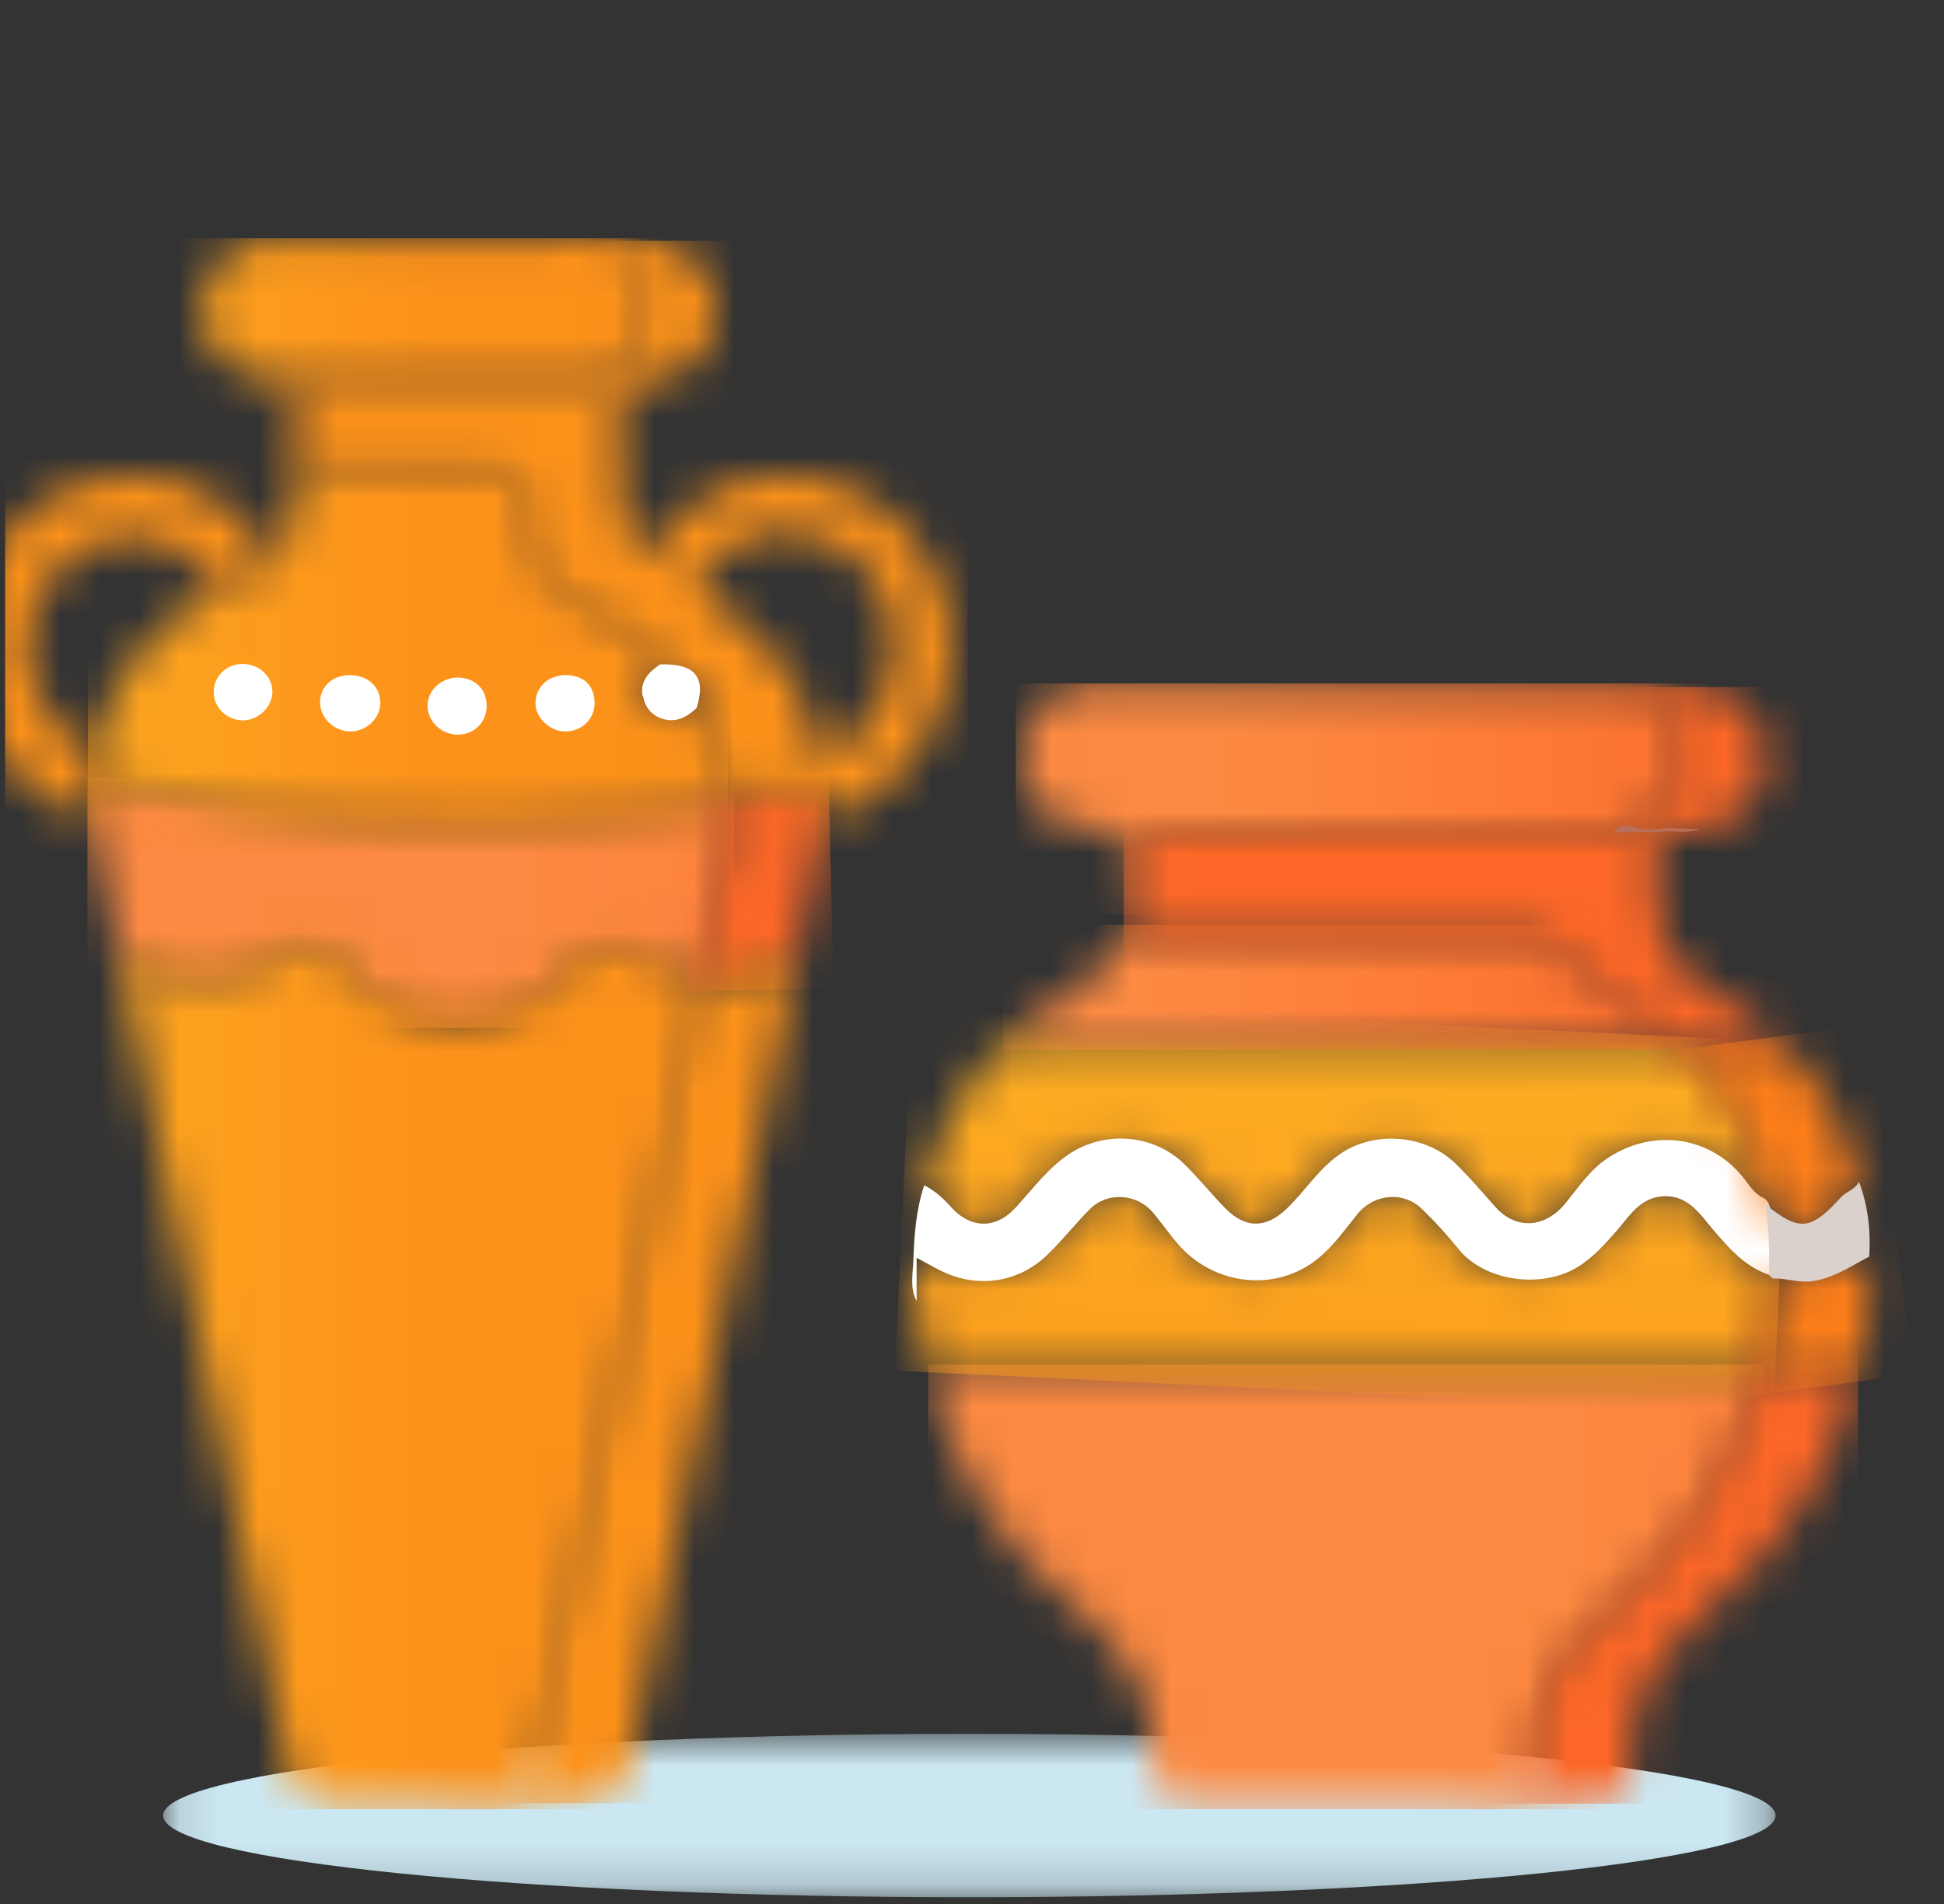 <svg width="49" height="48" viewBox="0 0 49 48" fill="none" xmlns="http://www.w3.org/2000/svg">
<rect x="0" y="0" width="49" height="48" fill="#333333" stroke="none"/>
<g clip-path="url(#clip0_521_19159)">
<g clip-path="url(#clip1_521_19159)">
<g style="mix-blend-mode:multiply">
<mask id="mask0_521_19159" style="mask-type:luminance" maskUnits="userSpaceOnUse" x="4" y="43" width="41" height="5">
<path d="M44.743 43.71H4.113V47.83H44.743V43.71Z" fill="white"/>
</mask>
<g mask="url(#mask0_521_19159)">
<path d="M44.753 45.77C44.753 46.91 35.653 47.83 24.433 47.83C13.213 47.83 4.113 46.91 4.113 45.77C4.113 44.63 13.213 43.71 24.433 43.71C35.653 43.71 44.753 44.63 44.753 45.77Z" fill="#CBE7F2"/>
</g>
</g>
<mask id="mask1_521_19159" style="mask-type:luminance" maskUnits="userSpaceOnUse" x="23" y="34" width="22" height="12">
<path d="M24.015 34.43C23.794 34.43 23.575 34.41 23.395 34.58C23.965 37.06 25.305 39.07 27.255 40.67C28.465 41.67 29.114 42.91 29.105 44.48C29.105 45.2 29.384 45.47 30.095 45.48C30.884 45.48 31.674 45.48 32.465 45.48C33.544 45.48 34.635 45.48 35.715 45.48C36.505 45.48 37.304 45.48 38.105 45.52C38.864 45.56 39.624 45.62 40.385 45.47C40.264 45.33 40.105 45.33 39.955 45.34C39.925 45.34 39.895 45.34 39.864 45.34C39.385 45.34 38.904 45.34 38.355 45.34C38.645 45.05 38.715 44.75 38.715 44.41C38.684 42.95 39.285 41.79 40.395 40.87C41.075 40.31 41.694 39.71 42.245 39.02C43.194 37.82 43.914 36.51 44.315 35.02C44.374 34.81 44.465 34.58 44.164 34.47C44.014 34.43 43.855 34.42 43.705 34.42C40.694 34.42 37.694 34.42 34.684 34.42C31.134 34.42 27.575 34.42 24.024 34.42" fill="white"/>
</mask>
<g mask="url(#mask1_521_19159)">
<path d="M44.455 34.4H23.395V45.61H44.455V34.4Z" fill="url(#paint0_linear_521_19159)"/>
</g>
<mask id="mask2_521_19159" style="mask-type:luminance" maskUnits="userSpaceOnUse" x="2" y="19" width="17" height="7">
<path d="M2.203 20.63C2.283 20.71 2.303 20.81 2.323 20.92C2.563 22.03 2.723 23.17 3.053 24.26C3.193 24.32 3.343 24.36 3.483 24.43C4.723 25.03 5.913 24.95 7.063 24.19C7.813 23.69 8.073 23.76 8.653 24.48C9.453 25.47 10.543 25.91 11.773 25.84C12.923 25.77 13.873 25.21 14.603 24.3C15.003 23.79 15.353 23.74 15.883 24.1C16.323 24.4 16.773 24.68 17.313 24.75C17.703 24.88 17.763 24.58 17.813 24.33C17.983 23.48 18.203 22.64 18.343 21.78C18.403 21.4 18.503 21.01 18.453 20.63C18.423 20.41 18.453 20.09 18.063 20.14C15.943 20.47 13.803 20.65 11.653 20.62C10.683 20.6 9.723 20.62 8.753 20.54C7.263 20.43 5.783 20.26 4.323 20C3.653 19.88 3.013 19.62 2.323 19.59C2.263 19.94 2.433 20.31 2.213 20.64" fill="white"/>
</mask>
<g mask="url(#mask2_521_19159)">
<path d="M18.503 19.59H2.203V25.91H18.503V19.59Z" fill="url(#paint1_linear_521_19159)"/>
</g>
<mask id="mask3_521_19159" style="mask-type:luminance" maskUnits="userSpaceOnUse" x="23" y="26" width="22" height="9">
<path d="M41.076 30.47C40.726 30.81 40.446 31.21 40.096 31.54C39.306 32.3 37.736 32.33 36.976 31.53C36.646 31.18 36.326 30.81 35.996 30.46C35.466 29.89 34.666 29.91 34.146 30.5C33.936 30.73 33.746 30.98 33.546 31.22C32.536 32.44 30.826 32.45 29.786 31.25C29.616 31.05 29.446 30.84 29.276 30.64C28.616 29.85 27.806 29.84 27.146 30.64C26.866 30.98 26.566 31.29 26.246 31.59C25.586 32.2 24.816 32.2 24.006 32.02C23.686 31.95 23.366 31.49 23.116 31.76C22.936 31.96 23.026 32.44 23.116 32.8C23.136 33.4 23.226 34 23.396 34.58C30.366 34.58 37.336 34.58 44.316 34.58C44.336 34.57 44.356 34.55 44.376 34.54C44.496 34.41 44.526 34.23 44.546 34.07C44.646 33.47 44.726 32.88 44.726 32.27C44.726 32.19 44.686 32.12 44.626 32.07C44.036 31.79 43.566 31.36 43.186 30.84C43.096 30.71 42.976 30.61 42.866 30.5C42.556 30.2 42.256 30.05 41.956 30.05C41.656 30.05 41.366 30.19 41.056 30.48M41.476 26.28C36.476 26.28 31.476 26.28 26.476 26.28C26.076 26.28 25.666 26.27 25.266 26.34C25.176 26.42 25.066 26.49 24.986 26.58C24.176 27.56 23.556 28.64 23.296 29.9C23.336 30.2 23.646 30.26 23.816 30.45C24.466 31.17 25.176 31.15 25.796 30.4C26.066 30.08 26.346 29.76 26.656 29.48C27.566 28.63 28.876 28.64 29.786 29.48C30.036 29.71 30.256 29.98 30.476 30.24C31.306 31.21 31.956 31.21 32.786 30.26C33.046 29.97 33.286 29.66 33.576 29.4C34.456 28.63 35.796 28.67 36.636 29.48C36.966 29.8 37.256 30.14 37.556 30.48C38.126 31.12 38.936 31.11 39.496 30.46C39.646 30.28 39.806 30.11 39.946 29.92C41.096 28.49 42.746 28.48 43.936 29.89C44.056 30.04 44.156 30.24 44.416 30.17C44.536 29.99 44.466 29.81 44.416 29.63C44.276 29.06 44.056 28.53 43.776 28.02C43.416 27.38 43.086 26.72 42.426 26.32C42.376 26.31 42.316 26.3 42.266 26.29C42.106 26.27 41.936 26.27 41.776 26.27C41.676 26.27 41.576 26.27 41.476 26.27" fill="white"/>
</mask>
<g mask="url(#mask3_521_19159)">
<path d="M23 25.206L22.551 34.555L44.695 35.618L45.144 26.269L23 25.206Z" fill="url(#paint2_linear_521_19159)"/>
</g>
<mask id="mask4_521_19159" style="mask-type:luminance" maskUnits="userSpaceOnUse" x="25" y="17" width="19" height="7">
<path d="M42.524 17.24C41.504 17.24 40.494 17.26 39.484 17.26C35.624 17.26 31.774 17.26 27.914 17.26C27.664 17.26 27.414 17.28 27.174 17.32C26.404 17.46 25.864 18.03 25.734 18.84C25.614 19.55 25.974 20.3 26.604 20.67C26.944 20.87 27.304 20.91 27.684 20.92C28.384 20.92 28.384 20.92 28.394 21.65C28.394 22.12 28.394 22.59 28.404 23.05C28.644 22.97 28.604 22.76 28.624 22.58C28.644 22.3 28.624 22.02 28.624 21.74C28.624 21.17 28.664 21.14 29.244 21.14C29.374 21.14 29.494 21.14 29.624 21.14C32.994 21.14 36.374 21.14 39.744 21.14C39.794 21.14 39.834 21.14 39.884 21.14C40.104 21.14 40.324 21.14 40.534 21.1C40.724 21.06 40.884 20.95 41.074 20.92C41.884 20.62 42.334 20.03 42.374 19.21C42.384 18.96 42.384 18.71 42.294 18.47C42.194 18.22 42.074 17.99 41.894 17.79C41.734 17.62 41.564 17.48 41.334 17.4C41.934 17.52 42.684 17.49 43.024 17.32C42.934 17.25 42.834 17.23 42.734 17.23C42.664 17.23 42.594 17.23 42.524 17.23" fill="white"/>
</mask>
<g mask="url(#mask4_521_19159)">
<path d="M43.016 17.23H25.605V23.05H43.016V17.23Z" fill="url(#paint3_linear_521_19159)"/>
</g>
<mask id="mask5_521_19159" style="mask-type:luminance" maskUnits="userSpaceOnUse" x="25" y="23" width="18" height="4">
<path d="M26.835 25.14C26.255 25.45 25.755 25.87 25.285 26.33C25.395 26.46 25.545 26.45 25.675 26.43C25.715 26.43 25.765 26.43 25.805 26.43C29.775 26.43 33.735 26.43 37.705 26.43C39.285 26.43 40.855 26.43 42.435 26.42C41.975 25.83 41.355 25.44 40.725 25.07C40.315 24.83 39.935 24.55 39.675 24.16C39.365 23.68 38.965 23.52 38.415 23.53C35.225 23.54 32.045 23.53 28.855 23.53C28.815 23.53 28.775 23.53 28.735 23.54C28.585 23.56 28.415 23.58 28.355 23.34C28.125 24.19 27.585 24.76 26.825 25.17" fill="white"/>
</mask>
<g mask="url(#mask5_521_19159)">
<path d="M42.445 23.32H25.285V26.46H42.445V23.32Z" fill="url(#paint4_linear_521_19159)"/>
</g>
<path d="M23.314 29.89C23.564 30.02 23.764 30.2 23.953 30.41C24.453 30.98 25.093 31 25.604 30.44C26.034 29.97 26.413 29.45 26.953 29.09C27.843 28.5 29.064 28.59 29.834 29.33C30.203 29.69 30.523 30.09 30.884 30.46C31.393 30.98 31.913 30.97 32.434 30.47C32.913 30.01 33.264 29.42 33.843 29.05C34.703 28.5 35.953 28.62 36.684 29.33C37.044 29.68 37.364 30.06 37.694 30.43C38.224 31.02 38.953 30.95 39.453 30.34C39.783 29.94 40.074 29.49 40.533 29.19C41.703 28.42 43.184 28.65 44.014 29.78C44.123 29.93 44.233 30.08 44.404 30.18C44.523 30.22 44.574 30.31 44.614 30.43C44.703 30.84 44.764 31.25 44.733 31.67C44.733 31.84 44.733 32.01 44.593 32.14C43.974 31.93 43.574 31.46 43.163 30.98C42.834 30.59 42.533 30.11 41.894 30.16C41.334 30.21 41.084 30.64 40.773 31C40.464 31.35 40.163 31.7 39.754 31.95C38.883 32.48 37.444 32.33 36.764 31.49C36.483 31.14 36.173 30.8 35.853 30.49C35.383 30.02 34.633 30.09 34.214 30.61C33.864 31.04 33.553 31.5 33.074 31.84C32.044 32.56 30.553 32.39 29.663 31.33C29.453 31.08 29.264 30.81 29.053 30.56C28.654 30.09 27.913 30.04 27.474 30.48C27.113 30.84 26.794 31.25 26.424 31.61C25.694 32.34 24.634 32.5 23.703 32.03C23.523 31.94 23.354 31.84 23.104 31.71V32.8C22.924 32.46 23.014 32.1 23.023 31.75C23.044 31.12 23.093 30.49 23.294 29.89" fill="white"/>
<mask id="mask6_521_19159" style="mask-type:luminance" maskUnits="userSpaceOnUse" x="2" y="5" width="17" height="41">
<path d="M14.525 24.18C14.345 24.38 14.165 24.57 13.975 24.75C12.375 26.2 10.055 25.95 8.735 24.38C8.125 23.66 7.785 23.57 6.995 24.09C5.895 24.81 4.765 24.89 3.575 24.34C3.415 24.26 3.255 24.13 3.055 24.27C3.185 24.93 3.305 25.58 3.445 26.24C4.705 32.29 5.965 38.35 7.235 44.4C7.405 45.23 7.735 45.48 8.605 45.49C9.125 45.49 9.655 45.49 10.175 45.49C11.045 45.49 11.905 45.49 12.775 45.52C13.485 45.55 14.205 45.61 14.915 45.47C14.785 45.33 14.625 45.33 14.455 45.33C14.415 45.33 14.385 45.33 14.345 45.33C14.175 45.33 14.015 45.33 13.845 45.33C13.605 45.33 13.365 45.33 13.115 45.32C13.345 45.02 13.475 44.75 13.545 44.43C13.735 43.47 13.955 42.51 14.165 41.54C15.185 36.78 16.195 32.01 17.215 27.25C17.385 26.46 17.645 25.68 17.655 24.86C17.585 24.74 17.455 24.7 17.345 24.65C16.845 24.51 16.395 24.27 15.965 23.99C15.735 23.84 15.525 23.77 15.325 23.77C15.055 23.77 14.805 23.91 14.555 24.19M8.005 11.76H7.975C7.795 11.76 7.615 11.76 7.475 11.89C7.475 12.12 7.475 12.36 7.455 12.59C7.405 13.15 7.295 13.69 6.805 14.06C6.515 14.48 6.105 14.72 5.605 14.8C4.275 15.48 3.265 16.46 2.675 17.85C2.495 18.26 2.425 18.71 2.215 19.12C2.455 19.23 2.325 19.43 2.315 19.59C2.445 19.71 2.615 19.74 2.785 19.79C5.115 20.42 7.505 20.67 9.905 20.75C11.585 20.81 13.275 20.81 14.945 20.66C15.965 20.57 16.995 20.51 17.995 20.26C18.095 20.22 18.195 20.17 18.275 20.09C18.345 19.98 18.355 19.86 18.335 19.73C18.235 19.08 18.035 18.46 17.645 17.92C17.495 17.83 17.375 17.92 17.245 17.97C16.965 18.08 16.685 18.11 16.475 17.84C16.265 17.57 16.295 17.29 16.515 17.03C16.605 16.93 16.715 16.82 16.675 16.66C16.525 16.34 16.245 16.14 15.965 15.94C15.445 15.57 14.865 15.28 14.325 14.95C13.675 14.55 13.355 13.95 13.325 13.2C13.325 12.98 13.325 12.76 13.325 12.54C13.315 11.9 13.195 11.77 12.555 11.77C11.875 11.77 11.205 11.77 10.525 11.77C9.685 11.77 8.855 11.77 8.015 11.77M15.155 6.17V6.19C15.155 6.19 15.155 6.19 15.155 6.17ZM15.985 6C15.235 6 14.495 6.04 13.745 6.04C12.815 6.04 11.895 6.04 10.965 6.04C9.585 6.04 8.205 6.04 6.835 6.04C5.875 6.04 5.165 6.75 5.085 7.7C5.015 8.57 5.635 9.36 6.535 9.54C6.695 9.61 6.875 9.58 7.045 9.58C9.085 9.58 11.115 9.58 13.155 9.58C13.345 9.59 13.545 9.58 13.735 9.58C14.055 9.58 14.385 9.56 14.705 9.63C14.765 9.63 14.835 9.63 14.895 9.63C14.985 9.56 15.095 9.55 15.195 9.52C15.815 9.32 16.325 8.52 16.325 7.79C16.325 7.11 15.805 6.35 15.225 6.15C15.225 6.15 15.215 6.15 15.205 6.15C15.225 6.15 15.245 6.15 15.295 6.16C15.395 6.16 15.515 6.16 15.635 6.18C15.905 6.21 16.215 6.24 16.515 6.06C16.425 6 16.335 5.99 16.235 5.99C16.165 5.99 16.085 5.99 16.015 5.99" fill="white"/>
</mask>
<g mask="url(#mask6_521_19159)">
<path d="M18.345 6H2.215V45.61H18.345V6Z" fill="url(#paint5_linear_521_19159)"/>
</g>
<mask id="mask7_521_19159" style="mask-type:luminance" maskUnits="userSpaceOnUse" x="17" y="19" width="4" height="6">
<path d="M20.415 19.57C19.705 19.78 18.985 19.94 18.245 20.04C18.185 20.07 18.115 20.1 18.055 20.13C18.405 20.34 18.345 20.67 18.315 20.99C18.195 22.13 17.875 23.23 17.675 24.36C17.635 24.58 17.575 24.76 17.305 24.74C17.375 24.84 17.485 24.82 17.585 24.83C18.465 24.91 19.275 24.7 20.035 24.26C20.225 23.76 20.265 23.22 20.395 22.71C20.585 22.02 20.605 21.29 20.875 20.62C20.665 20.39 20.775 20.11 20.775 19.86C20.775 19.64 20.735 19.53 20.585 19.53C20.535 19.53 20.475 19.54 20.395 19.56" fill="white"/>
</mask>
<g mask="url(#mask7_521_19159)">
<path d="M20.884 19.462L17.195 19.545L17.319 24.994L21.008 24.91L20.884 19.462Z" fill="url(#paint6_linear_521_19159)"/>
</g>
<mask id="mask8_521_19159" style="mask-type:luminance" maskUnits="userSpaceOnUse" x="28" y="17" width="19" height="29">
<path d="M45.376 34.43C45.246 34.43 45.116 34.43 44.986 34.43C44.756 34.43 44.516 34.41 44.316 34.57C43.666 37.13 42.276 39.18 40.256 40.84C39.146 41.75 38.566 42.92 38.606 44.37C38.616 44.79 38.476 45.11 38.096 45.47H40.396C40.906 45.38 41.086 45.03 41.116 44.57C41.136 44.21 41.116 43.86 41.176 43.5C41.416 42.21 42.186 41.31 43.166 40.49C44.976 38.98 46.186 37.07 46.776 34.78C46.846 34.45 46.586 34.47 46.396 34.45C46.186 34.43 45.976 34.43 45.766 34.43C45.636 34.43 45.506 34.43 45.386 34.43M40.666 20.99C36.786 20.99 32.896 20.99 29.016 20.99C28.576 20.99 28.466 21.12 28.476 21.54C28.486 22.05 28.576 22.56 28.406 23.06C28.406 23.15 28.386 23.24 28.376 23.33C28.336 23.7 28.566 23.68 28.756 23.66C28.796 23.66 28.846 23.66 28.876 23.66C29.836 23.68 30.806 23.67 31.766 23.67C32.126 23.67 32.496 23.67 32.856 23.67C34.696 23.67 36.546 23.67 38.386 23.67C38.816 23.67 39.186 23.76 39.466 24.11C40.266 25.13 41.466 25.63 42.446 26.42C42.476 26.42 42.506 26.44 42.536 26.45C43.276 26.7 44.026 26.57 44.776 26.55C44.856 26.55 44.916 26.5 44.976 26.44C44.456 25.8 43.766 25.38 43.076 24.97C42.236 24.46 41.806 23.72 41.786 22.74C41.786 22.16 41.786 21.59 41.786 21.01C41.756 20.99 41.726 20.98 41.696 20.96C41.526 20.96 41.356 20.96 41.176 20.96C41.126 20.96 41.076 20.95 41.056 20.91C40.926 20.94 40.796 20.97 40.656 21M41.056 17.33C42.036 17.96 42.356 18.49 42.236 19.37C42.136 20.08 41.746 20.59 41.026 20.81C41.026 20.85 41.026 20.88 41.036 20.9C41.246 20.86 41.466 20.84 41.676 20.95C41.696 20.95 41.716 20.95 41.736 20.95C42.096 20.95 42.466 20.96 42.826 20.92C43.726 20.84 44.436 20.15 44.486 19.28C44.546 18.29 43.966 17.53 43.006 17.33H41.046H41.056Z" fill="white"/>
</mask>
<g mask="url(#mask8_521_19159)">
<path d="M46.834 17.32H28.324V45.47H46.834V17.32Z" fill="url(#paint7_linear_521_19159)"/>
</g>
<mask id="mask9_521_19159" style="mask-type:luminance" maskUnits="userSpaceOnUse" x="-1" y="6" width="25" height="40">
<path d="M17.595 24.83C17.475 25.36 17.335 25.88 17.225 26.41C16.605 29.29 16.005 32.17 15.385 35.05C14.805 37.78 14.255 40.51 13.625 43.23C13.455 43.98 13.575 44.88 12.805 45.47H14.895C15.415 45.41 15.705 45.1 15.815 44.62C16.005 43.76 16.185 42.89 16.365 42.02C17.285 37.59 18.215 33.17 19.135 28.75C19.445 27.26 19.745 25.77 20.045 24.28C19.235 24.51 18.425 24.7 17.595 24.85M2.775 12.02C0.995 12.25 -0.335 13.56 -0.775 15.35C-0.795 15.43 -0.785 15.51 -0.875 15.55V17.05C-0.715 17.16 -0.745 17.36 -0.705 17.51C-0.245 19.03 0.715 20.08 2.205 20.64C2.445 20.62 2.415 20.42 2.445 20.27C2.475 20.08 2.455 19.88 2.455 19.68C2.455 19.46 2.535 19.21 2.295 19.05C2.165 18.94 2.015 18.84 1.885 18.73C0.695 17.74 0.335 16.21 1.015 14.95C1.525 14.01 2.815 13.14 4.205 13.69C4.785 13.92 5.145 14.39 5.535 14.84C6.005 14.97 6.665 14.56 6.815 14.06C5.985 12.74 4.855 11.98 3.385 11.98C3.185 11.98 2.985 11.99 2.785 12.02M17.715 15.03C17.425 14.87 17.545 14.73 17.665 14.56C18.295 13.72 19.105 13.25 20.165 13.44C21.355 13.66 22.165 14.38 22.465 15.56C22.835 17 22.055 18.56 20.735 19.13C20.345 17.31 19.355 15.92 17.725 15.02M14.985 6.07C15.735 6.42 16.155 7.01 16.165 7.77C16.185 8.55 15.825 9.18 15.035 9.48C15.015 9.48 15.005 9.5 14.985 9.51C14.955 9.51 14.925 9.51 14.895 9.51C14.805 9.5 14.725 9.5 14.635 9.51C14.135 9.51 13.635 9.51 13.145 9.51C12.545 9.51 11.935 9.51 11.335 9.51C10.245 9.51 9.165 9.51 8.075 9.51C7.865 9.51 7.635 9.46 7.455 9.64C7.455 10.39 7.475 11.14 7.475 11.89C9.115 11.89 10.755 11.89 12.395 11.89C13.195 11.89 13.185 11.89 13.195 12.67C13.195 13.01 13.155 13.35 13.245 13.69C13.455 14.52 14.055 14.98 14.765 15.36C15.465 15.73 16.175 16.1 16.665 16.76C16.745 16.87 16.875 16.86 16.995 16.89C17.415 16.98 17.545 17.15 17.545 17.59C17.545 17.68 17.525 17.77 17.575 17.86C17.865 18.57 18.225 19.25 18.255 20.04C18.405 20.18 18.575 20.12 18.745 20.09C19.235 20.02 19.725 19.91 20.205 19.77C20.525 19.67 20.665 19.75 20.665 20.1C20.665 20.29 20.565 20.56 20.895 20.62C23.065 19.92 24.405 17.47 23.845 15.22C23.185 12.56 20.195 11.18 17.875 12.47C17.195 12.85 16.685 13.4 16.245 14.08C15.955 13.73 15.755 13.38 15.705 12.97C15.555 11.86 15.675 10.76 15.645 9.65C15.875 9.65 16.115 9.65 16.345 9.63C17.285 9.56 18.025 8.78 18.055 7.86C18.075 6.98 17.385 6.18 16.495 6.08H14.995L14.985 6.07Z" fill="white"/>
</mask>
<g mask="url(#mask9_521_19159)">
<path d="M24.395 6.07H-0.875V45.46H24.395V6.07Z" fill="url(#paint8_linear_521_19159)"/>
</g>
<mask id="mask10_521_19159" style="mask-type:luminance" maskUnits="userSpaceOnUse" x="42" y="26" width="6" height="9">
<path d="M46.985 31.66C46.295 32.06 45.565 32.27 44.765 32.18C44.735 32.18 44.715 32.21 44.695 32.23C44.555 32.35 44.615 32.52 44.605 32.66C44.555 33.3 44.495 33.94 44.315 34.57C45.005 34.57 45.685 34.57 46.375 34.58C46.405 34.58 46.435 34.58 46.465 34.58C46.605 34.58 46.745 34.56 46.775 34.78C47.065 33.77 47.175 32.74 47.125 31.69C47.095 31.68 47.055 31.66 47.025 31.66C47.015 31.66 47.005 31.66 46.985 31.66ZM42.535 26.44C42.615 26.53 42.705 26.62 42.775 26.72C43.615 27.73 44.235 28.85 44.405 30.18C44.435 30.24 44.465 30.3 44.505 30.36C44.805 30.85 45.145 31.04 45.605 30.92C46.205 30.77 46.555 30.3 46.855 29.79C46.545 28.49 45.965 27.34 44.975 26.42C44.165 26.42 43.345 26.42 42.535 26.43" fill="white"/>
</mask>
<g mask="url(#mask10_521_19159)">
<path d="M47.084 25.83L41.453 26.573L42.615 35.386L48.246 34.644L47.084 25.83Z" fill="url(#paint9_linear_521_19159)"/>
</g>
<path d="M47.116 31.68C46.666 31.91 46.256 32.2 45.736 32.29C45.366 32.36 45.036 32.22 44.686 32.23C44.656 32.2 44.616 32.17 44.586 32.14C44.606 31.55 44.586 30.95 44.496 30.36C45.356 31.05 45.636 31.03 46.406 30.18C46.546 30.03 46.766 29.99 46.856 29.79C47.086 30.4 47.156 31.03 47.116 31.68Z" fill="#DBD1CC"/>
<path d="M41.036 20.8C41.446 21.01 41.876 20.84 42.286 20.88C42.466 20.9 42.646 20.89 42.836 20.9C42.496 21.04 42.126 20.91 41.776 20.98C41.406 20.98 41.026 20.98 40.656 20.98C40.756 20.86 40.886 20.81 41.036 20.8Z" fill="#BB6E57"/>
<path d="M9.587 17.72C9.587 18.11 9.227 18.45 8.817 18.44C8.407 18.43 8.057 18.08 8.067 17.69C8.077 17.3 8.387 17.02 8.817 17.02C9.267 17.02 9.587 17.31 9.587 17.72ZM14.307 17.02C13.837 17 13.497 17.31 13.497 17.73C13.497 18.09 13.847 18.43 14.227 18.44C14.647 18.45 14.987 18.14 14.987 17.73C14.987 17.3 14.737 17.04 14.297 17.02M10.777 17.8C10.777 18.19 11.137 18.53 11.547 18.52C11.947 18.52 12.257 18.21 12.267 17.82C12.277 17.39 11.987 17.09 11.547 17.08C11.127 17.08 10.777 17.4 10.777 17.79M16.207 17.54C16.257 17.84 16.437 18.05 16.727 18.13C17.057 18.22 17.327 18.07 17.557 17.85C17.807 17.07 17.517 16.72 16.637 16.75C16.357 16.94 16.127 17.17 16.197 17.55M5.387 17.46C5.387 17.84 5.727 18.16 6.127 18.16C6.507 18.16 6.857 17.83 6.867 17.45C6.867 17.05 6.537 16.73 6.097 16.74C5.697 16.74 5.377 17.07 5.387 17.46Z" fill="white"/>
</g>
</g>
<defs>
<linearGradient id="paint0_linear_521_19159" x1="39.541" y1="45.263" x2="60.332" y2="45.263" gradientUnits="userSpaceOnUse">
<stop stop-color="#FD8A42"/>
<stop offset="1" stop-color="#FC6727"/>
</linearGradient>
<linearGradient id="paint1_linear_521_19159" x1="12.993" y1="25.387" x2="38.885" y2="25.387" gradientUnits="userSpaceOnUse">
<stop stop-color="#FD8A42"/>
<stop offset="1" stop-color="#FC6727"/>
</linearGradient>
<linearGradient id="paint2_linear_521_19159" x1="32.031" y1="21.225" x2="30.997" y2="42.733" gradientUnits="userSpaceOnUse">
<stop stop-color="#FBB525"/>
<stop offset="1" stop-color="#FD921A"/>
</linearGradient>
<linearGradient id="paint3_linear_521_19159" x1="30.528" y1="21.778" x2="47.699" y2="21.778" gradientUnits="userSpaceOnUse">
<stop stop-color="#FD8A42"/>
<stop offset="1" stop-color="#FC6727"/>
</linearGradient>
<linearGradient id="paint4_linear_521_19159" x1="28.618" y1="26.231" x2="45.631" y2="26.231" gradientUnits="userSpaceOnUse">
<stop stop-color="#FD8A42"/>
<stop offset="1" stop-color="#FC6727"/>
</linearGradient>
<linearGradient id="paint5_linear_521_19159" x1="-5.058" y1="22.735" x2="10.932" y2="22.735" gradientUnits="userSpaceOnUse">
<stop stop-color="#FBB525"/>
<stop offset="1" stop-color="#FD921A"/>
</linearGradient>
<linearGradient id="paint6_linear_521_19159" x1="-1.595" y1="17.653" x2="4.161" y2="17.523" gradientUnits="userSpaceOnUse">
<stop stop-color="#FD8A42"/>
<stop offset="1" stop-color="#FC6727"/>
</linearGradient>
<linearGradient id="paint7_linear_521_19159" x1="12.033" y1="31.544" x2="30.289" y2="31.544" gradientUnits="userSpaceOnUse">
<stop stop-color="#FD8A42"/>
<stop offset="1" stop-color="#FC6727"/>
</linearGradient>
<linearGradient id="paint8_linear_521_19159" x1="-38.754" y1="21.073" x2="-14.122" y2="21.073" gradientUnits="userSpaceOnUse">
<stop stop-color="#FBB525"/>
<stop offset="0.82" stop-color="#FD991C"/>
<stop offset="1" stop-color="#FD921A"/>
</linearGradient>
<linearGradient id="paint9_linear_521_19159" x1="45.304" y1="16.937" x2="46.415" y2="25.364" gradientUnits="userSpaceOnUse">
<stop stop-color="#FBB525"/>
<stop offset="1" stop-color="#FD7E1A"/>
</linearGradient>
<clipPath id="clip0_521_19159">
<rect width="48" height="48" fill="white" transform="translate(0.125)"/>
</clipPath>
<clipPath id="clip1_521_19159">
<rect width="49.12" height="41.84" fill="white" transform="translate(-0.875 6)"/>
</clipPath>
</defs>
</svg>
